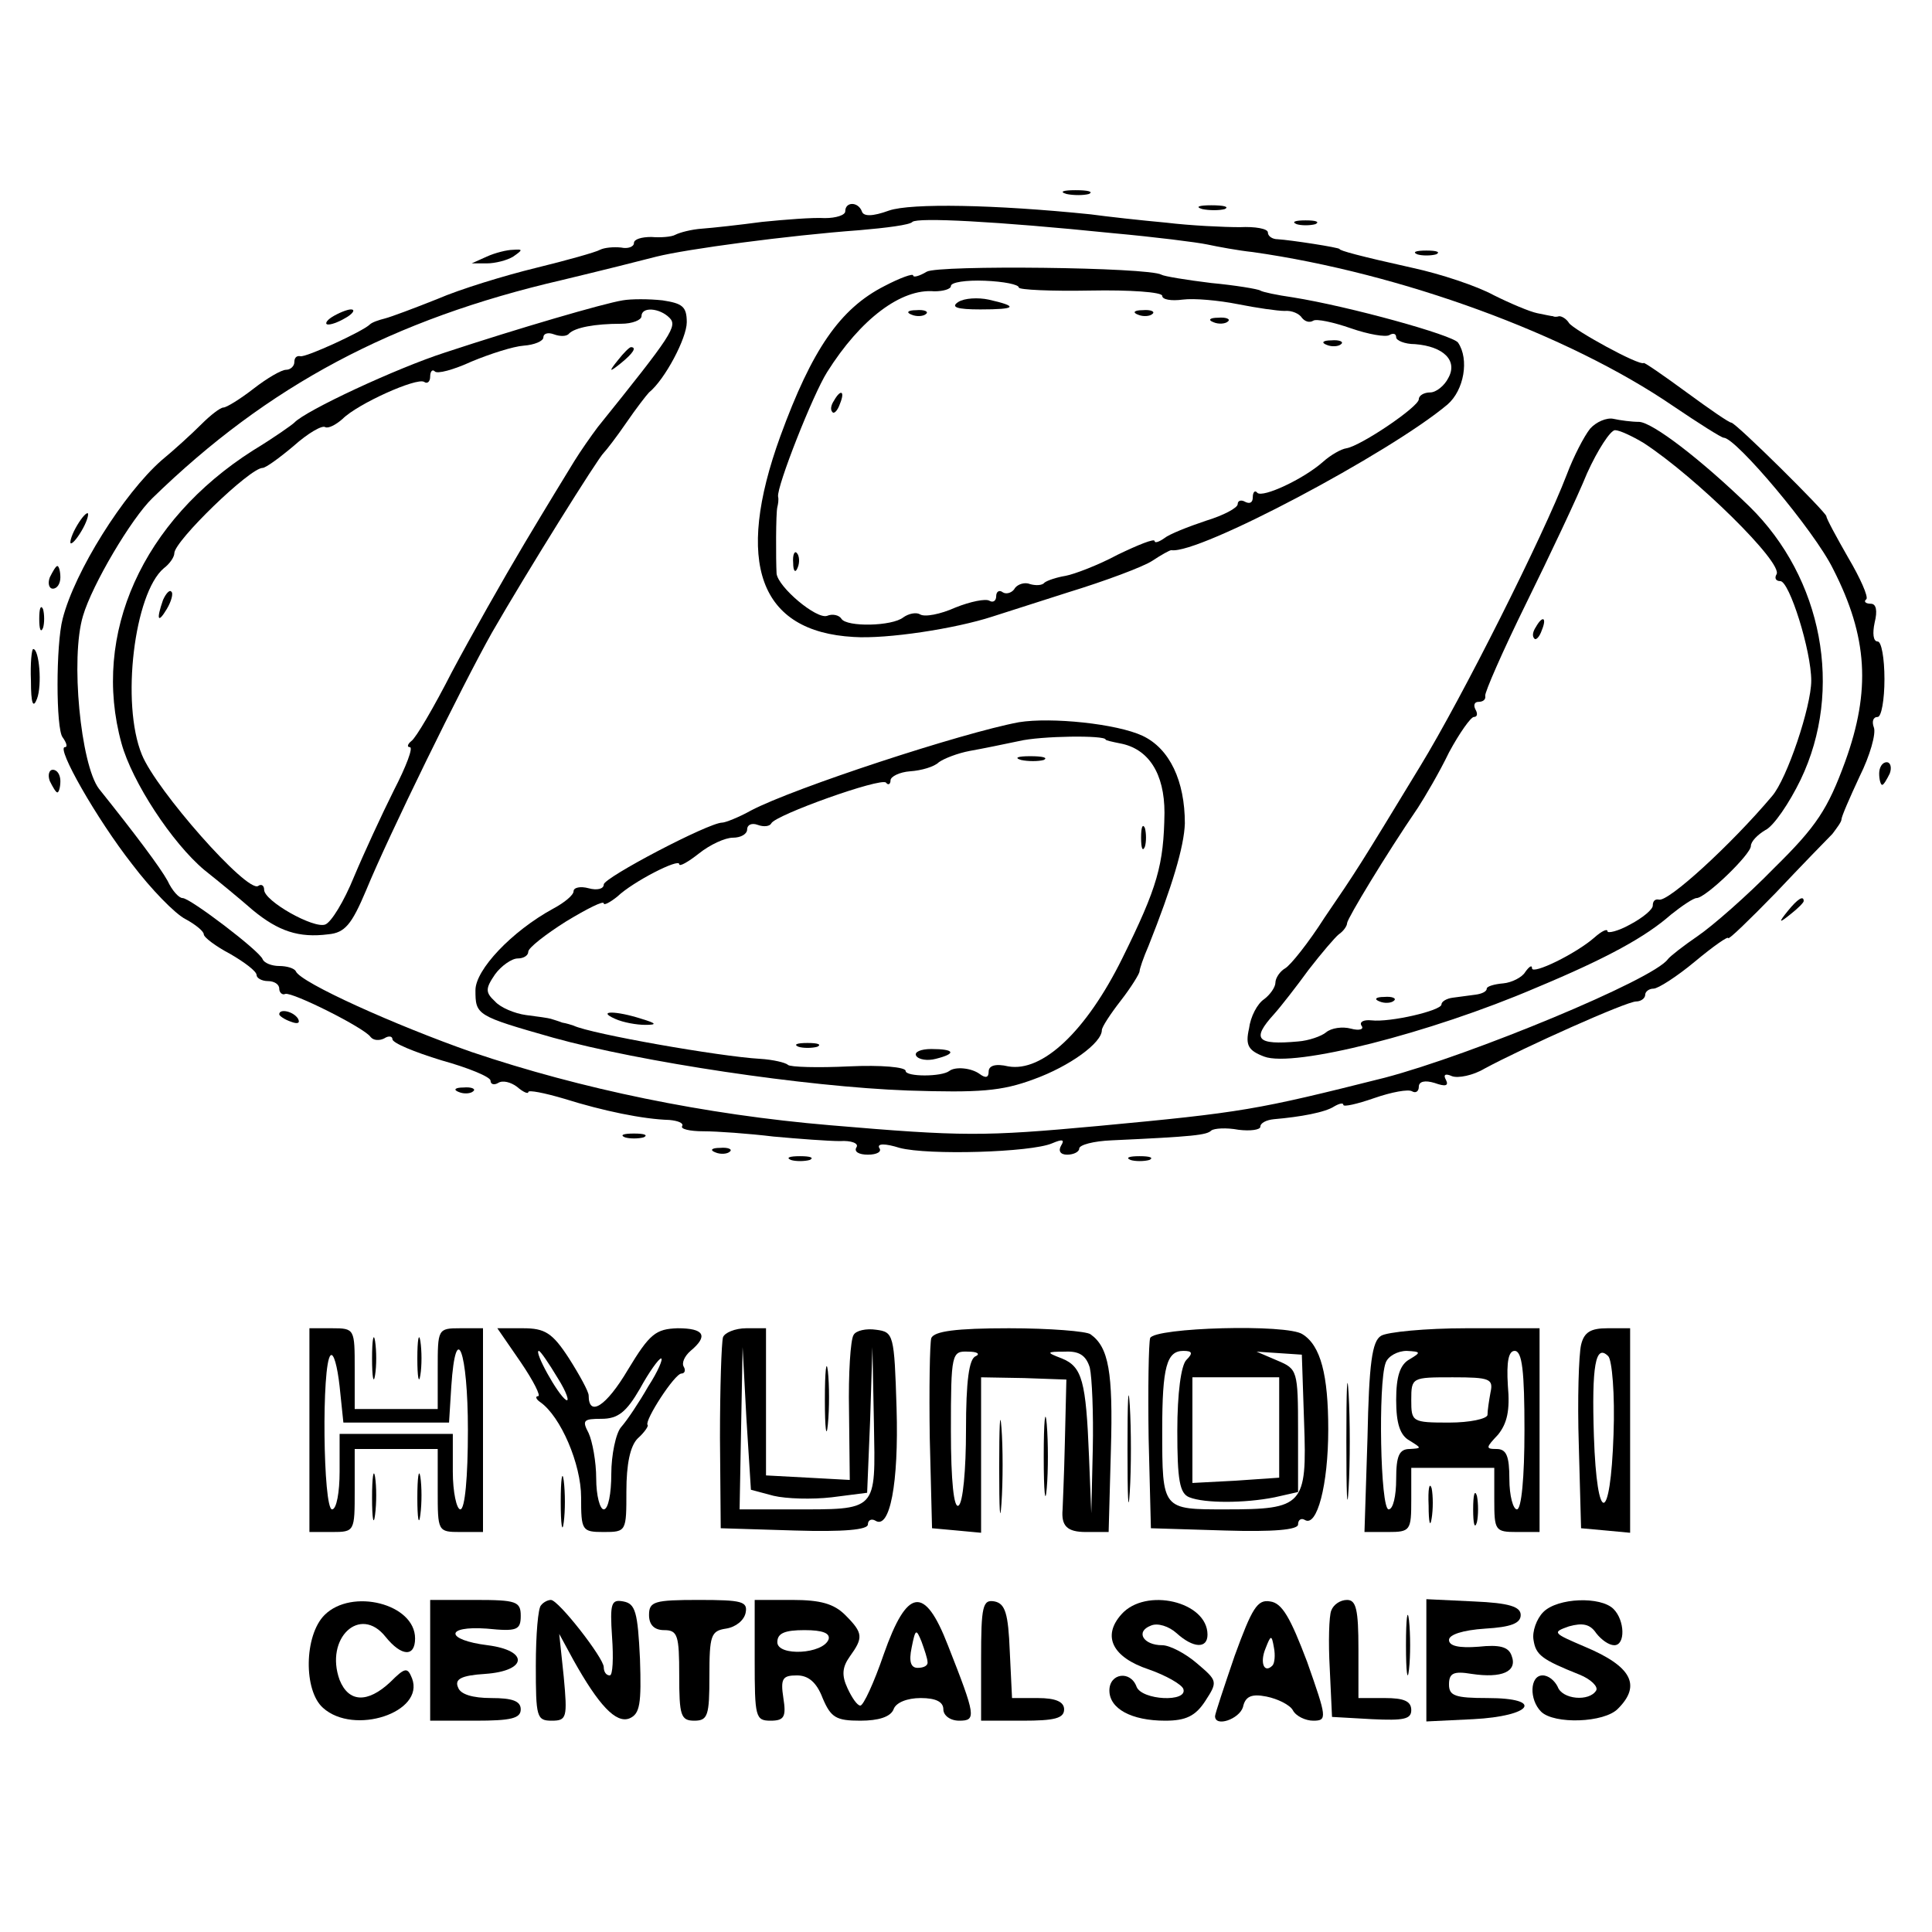 <?xml version="1.0" standalone="no"?>
<!DOCTYPE svg PUBLIC "-//W3C//DTD SVG 20010904//EN"
 "http://www.w3.org/TR/2001/REC-SVG-20010904/DTD/svg10.dtd">
<svg version="1.0" xmlns="http://www.w3.org/2000/svg"
 width="256pt" height="256pt" viewBox="0 0 256 256"
 preserveAspectRatio="xMidYMid meet">
<g transform="translate(0,256) scale(0.1,-0.1)"
fill="#000000" stroke="none">
<path d="M1413 2303 c9 -2 23 -2 30 0 6 3 -1 5 -18 5 -16 0 -22 -2 -12 -5z"/>
<path d="M1120 2280 c0 -5 -12 -9 -27 -9 -16 1 -53 -2 -83 -5 -30 -4 -66 -8
-80 -9 -14 -1 -29 -5 -35 -8 -5 -3 -20 -4 -32 -3 -13 0 -23 -3 -23 -8 0 -5 -8
-8 -17 -6 -10 1 -22 0 -28 -3 -5 -3 -44 -14 -85 -24 -41 -10 -100 -28 -130
-41 -30 -12 -62 -24 -70 -26 -8 -2 -17 -5 -20 -8 -9 -9 -85 -44 -92 -42 -5 1
-8 -2 -8 -8 0 -5 -5 -10 -11 -10 -6 0 -25 -11 -43 -25 -18 -14 -36 -25 -40
-25 -4 0 -17 -10 -29 -22 -13 -13 -36 -34 -53 -48 -50 -44 -115 -147 -131
-210 -9 -34 -9 -146 0 -157 5 -7 7 -13 3 -13 -12 0 42 -95 89 -155 25 -33 57
-66 71 -73 13 -7 24 -16 24 -20 0 -4 16 -16 35 -26 19 -11 35 -23 35 -28 0 -4
7 -8 15 -8 8 0 15 -4 15 -10 0 -5 4 -9 8 -7 9 3 105 -45 113 -57 4 -5 12 -5
18 -2 6 4 11 3 11 -1 0 -5 29 -17 65 -28 36 -10 65 -22 65 -27 0 -5 5 -6 10
-3 6 4 17 1 25 -5 8 -7 15 -10 15 -7 0 3 21 -1 48 -9 51 -16 104 -27 139 -28
11 -1 19 -4 17 -8 -3 -4 10 -7 28 -7 18 0 60 -3 93 -7 33 -3 73 -6 88 -6 15 1
25 -3 22 -8 -4 -6 3 -10 15 -10 12 0 19 4 15 9 -3 6 8 6 27 0 38 -10 174 -6
202 6 14 6 17 5 12 -3 -4 -7 -1 -12 8 -12 9 0 16 4 16 8 0 5 19 10 43 11 109
5 126 7 132 13 4 3 20 4 36 1 16 -2 29 0 29 4 0 5 8 9 18 10 35 3 68 9 80 17
7 4 12 5 12 2 0 -3 18 1 41 9 23 8 45 12 50 9 5 -3 9 0 9 6 0 7 8 9 21 5 14
-5 19 -4 15 4 -4 7 -1 9 8 5 8 -3 28 1 43 10 52 28 188 89 201 89 6 0 12 4 12
9 0 4 5 8 11 8 6 0 31 16 55 36 24 20 44 34 44 31 0 -3 28 24 63 60 34 36 68
71 75 78 6 8 12 16 12 19 0 4 11 29 24 57 14 28 22 57 19 65 -3 8 -1 14 5 14
5 0 9 23 9 50 0 28 -4 50 -9 50 -6 0 -7 11 -4 25 4 16 2 25 -5 25 -7 0 -10 3
-6 6 3 3 -8 28 -24 55 -16 28 -29 52 -29 55 0 5 -120 124 -126 124 -3 0 -29
18 -59 40 -30 22 -56 40 -57 39 -6 -4 -93 44 -99 53 -3 5 -9 9 -13 9 -3 -1 -7
-1 -8 0 -2 0 -11 2 -21 4 -10 2 -36 13 -58 24 -22 12 -70 28 -107 36 -72 16
-97 23 -97 25 0 2 -65 12 -82 13 -7 0 -13 4 -13 9 0 5 -17 8 -37 7 -21 0 -65
2 -98 6 -33 3 -78 8 -100 11 -127 13 -238 15 -267 5 -22 -8 -34 -8 -36 -1 -5
13 -22 13 -22 0z m355 -29 c55 -5 111 -12 125 -15 14 -3 41 -8 60 -10 197 -28
418 -109 557 -204 34 -23 64 -42 67 -42 16 0 120 -123 145 -174 46 -90 50
-161 16 -255 -23 -63 -38 -86 -94 -141 -36 -37 -82 -77 -101 -90 -19 -13 -37
-27 -40 -31 -19 -27 -261 -127 -375 -157 -171 -43 -188 -46 -380 -64 -152 -14
-179 -14 -355 1 -166 14 -330 48 -475 97 -100 35 -227 92 -233 107 -2 4 -12 7
-22 7 -10 0 -20 4 -22 9 -4 11 -96 81 -106 81 -5 0 -14 10 -20 23 -10 18 -43
62 -91 122 -24 32 -38 173 -21 229 12 41 64 129 92 156 153 149 318 237 543
289 50 12 106 26 125 31 40 10 174 28 269 35 35 3 67 7 70 11 7 6 109 1 266
-15z"/>
<path d="M1228 2200 c-10 -6 -18 -8 -18 -5 0 3 -17 -3 -38 -14 -59 -30 -96
-84 -138 -199 -61 -168 -28 -259 97 -266 44 -3 135 11 184 27 6 2 50 16 100
32 49 15 100 34 112 42 12 8 23 14 25 14 36 -6 290 129 366 193 22 19 29 60
14 82 -7 10 -144 48 -219 60 -21 3 -40 7 -43 9 -3 2 -33 7 -65 10 -33 4 -63 9
-66 11 -17 10 -296 13 -311 4z m122 -21 c0 -3 43 -5 95 -4 52 1 95 -2 95 -7 0
-5 12 -7 27 -5 15 2 48 -1 73 -6 25 -5 53 -9 62 -9 10 1 20 -4 23 -9 4 -5 10
-7 15 -4 4 3 27 -2 50 -10 23 -8 46 -12 51 -9 5 3 9 2 9 -3 0 -4 11 -9 25 -9
38 -3 57 -22 44 -45 -5 -10 -16 -19 -24 -19 -8 0 -15 -4 -15 -9 0 -10 -77 -62
-96 -65 -7 -1 -21 -9 -31 -18 -26 -23 -80 -48 -87 -41 -3 4 -6 1 -6 -6 0 -7
-4 -9 -10 -6 -5 3 -10 2 -10 -3 0 -5 -19 -15 -42 -22 -24 -8 -49 -18 -55 -23
-7 -5 -13 -7 -13 -4 0 4 -22 -5 -49 -18 -26 -14 -58 -26 -69 -28 -12 -2 -24
-6 -28 -9 -3 -4 -12 -4 -19 -2 -7 3 -16 0 -20 -5 -3 -6 -11 -9 -16 -6 -5 4 -9
1 -9 -5 0 -6 -4 -9 -9 -6 -5 3 -25 -1 -45 -9 -20 -9 -41 -13 -47 -9 -5 3 -15
1 -22 -4 -15 -12 -75 -13 -82 -2 -3 5 -12 7 -19 4 -14 -5 -65 38 -67 56 -1 19
-1 80 1 88 1 4 2 10 1 14 -2 13 46 135 65 165 44 70 98 111 142 107 12 0 22 3
22 7 0 5 20 8 45 7 25 -1 45 -5 45 -9z"/>
<path d="M1270 2160 c-11 -7 -2 -10 29 -10 48 0 51 4 11 13 -14 3 -32 2 -40
-3z"/>
<path d="M1208 2143 c7 -3 16 -2 19 1 4 3 -2 6 -13 5 -11 0 -14 -3 -6 -6z"/>
<path d="M1508 2143 c7 -3 16 -2 19 1 4 3 -2 6 -13 5 -11 0 -14 -3 -6 -6z"/>
<path d="M1608 2133 c7 -3 16 -2 19 1 4 3 -2 6 -13 5 -11 0 -14 -3 -6 -6z"/>
<path d="M1758 2103 c7 -3 16 -2 19 1 4 3 -2 6 -13 5 -11 0 -14 -3 -6 -6z"/>
<path d="M1105 2029 c-4 -6 -5 -12 -2 -15 2 -3 7 2 10 11 7 17 1 20 -8 4z"/>
<path d="M1051 1814 c0 -11 3 -14 6 -6 3 7 2 16 -1 19 -3 4 -6 -2 -5 -13z"/>
<path d="M825 2162 c-25 -4 -138 -37 -235 -69 -65 -21 -185 -77 -200 -93 -3
-3 -27 -20 -55 -37 -146 -93 -214 -243 -174 -388 14 -51 67 -132 110 -168 19
-15 48 -39 64 -53 34 -28 61 -37 100 -32 22 2 31 13 50 58 30 73 127 271 167
342 46 80 141 232 148 238 3 3 17 21 30 40 13 19 27 37 30 40 21 17 50 72 50
93 0 21 -6 25 -32 29 -18 2 -42 2 -53 0z m62 -23 c11 -11 4 -22 -95 -145 -9
-12 -23 -32 -31 -45 -8 -13 -38 -62 -66 -109 -28 -47 -71 -123 -96 -170 -24
-47 -48 -88 -54 -92 -5 -4 -6 -8 -2 -8 5 0 -5 -26 -21 -57 -16 -32 -40 -84
-53 -115 -13 -32 -30 -60 -38 -63 -15 -6 -81 31 -81 46 0 6 -4 8 -8 5 -15 -9
-135 127 -154 174 -28 68 -10 214 29 247 8 6 14 15 14 20 0 16 100 113 117
113 4 0 22 13 41 29 19 17 38 28 42 25 4 -2 14 3 23 11 20 20 98 55 108 49 4
-3 8 0 8 7 0 7 3 10 6 7 3 -4 25 2 49 13 24 10 55 20 69 21 14 1 26 6 26 11 0
5 6 7 14 4 8 -3 17 -3 20 1 8 8 34 13 69 13 15 0 27 5 27 10 0 13 24 11 37 -2z"/>
<path d="M819 2083 c-13 -16 -12 -17 4 -4 16 13 21 21 13 21 -2 0 -10 -8 -17
-17z"/>
<path d="M216 1765 c-9 -26 -7 -32 5 -12 6 10 9 21 6 23 -2 3 -7 -2 -11 -11z"/>
<path d="M2107 1992 c-8 -10 -22 -37 -31 -61 -31 -81 -139 -296 -194 -386 -82
-135 -84 -138 -127 -201 -21 -33 -45 -63 -52 -67 -7 -4 -13 -13 -13 -19 0 -6
-7 -16 -15 -22 -9 -6 -18 -23 -20 -39 -5 -22 -1 -29 20 -37 39 -15 220 31 360
91 96 40 146 68 179 97 15 12 30 22 34 22 12 0 72 58 72 69 0 6 9 15 19 21 11
5 32 36 47 67 57 119 29 267 -68 362 -65 63 -128 111 -146 112 -10 0 -25 2
-34 4 -9 2 -23 -4 -31 -13z m71 -19 c69 -45 185 -159 176 -174 -3 -5 -1 -9 5
-9 12 0 41 -92 41 -132 0 -34 -32 -130 -52 -153 -54 -64 -138 -141 -150 -137
-5 1 -8 -2 -8 -8 0 -5 -13 -16 -30 -25 -16 -9 -30 -12 -30 -9 0 4 -8 0 -17 -8
-25 -22 -83 -50 -83 -41 0 5 -4 2 -9 -5 -4 -7 -18 -14 -29 -15 -12 -1 -22 -4
-22 -7 0 -4 -7 -7 -15 -8 -8 -1 -22 -3 -30 -4 -8 -1 -15 -5 -15 -9 0 -8 -68
-24 -93 -21 -10 1 -16 -2 -13 -7 4 -5 -3 -7 -14 -4 -11 3 -26 1 -33 -5 -6 -5
-23 -11 -37 -12 -55 -5 -62 3 -32 36 9 10 30 37 46 59 17 22 35 43 40 47 6 4
11 11 11 15 1 7 51 90 94 153 9 14 28 46 41 73 14 26 29 47 33 47 5 0 5 5 2
10 -3 6 -1 10 4 10 6 0 10 3 9 8 -1 4 23 59 54 122 31 63 68 141 81 173 14 31
31 57 37 57 6 0 23 -8 38 -17z"/>
<path d="M2035 1729 c-4 -6 -5 -12 -2 -15 2 -3 7 2 10 11 7 17 1 20 -8 4z"/>
<path d="M1828 1233 c7 -3 16 -2 19 1 4 3 -2 6 -13 5 -11 0 -14 -3 -6 -6z"/>
<path d="M1350 1603 c-75 -14 -298 -87 -355 -117 -16 -9 -34 -16 -38 -16 -18
0 -157 -73 -157 -82 0 -6 -9 -8 -20 -5 -11 3 -20 1 -20 -4 0 -5 -12 -15 -27
-23 -55 -30 -103 -81 -103 -108 0 -33 1 -34 103 -63 115 -32 334 -65 470 -70
95 -3 124 -1 167 15 47 17 90 48 90 65 0 4 11 21 25 39 14 18 25 36 25 39 0 3
5 18 12 34 31 78 47 131 48 162 0 56 -20 99 -56 116 -34 16 -121 25 -164 18z
m115 -23 c0 -1 9 -3 19 -5 38 -7 59 -40 59 -92 -1 -69 -9 -98 -56 -193 -48
-97 -106 -151 -151 -143 -17 4 -26 1 -26 -7 0 -8 -4 -9 -12 -3 -11 8 -32 10
-40 4 -10 -8 -58 -8 -58 0 0 5 -32 8 -75 6 -41 -2 -78 -1 -81 2 -3 3 -20 7
-37 8 -53 3 -224 33 -247 44 -3 1 -9 3 -15 4 -5 2 -12 4 -15 5 -3 1 -17 3 -33
5 -15 2 -34 10 -41 18 -13 12 -13 17 0 36 8 11 22 21 30 21 8 0 14 4 14 9 0 5
23 23 50 40 28 17 50 28 50 24 0 -3 8 1 18 9 21 20 82 51 82 43 0 -4 12 3 26
14 15 12 35 21 45 21 11 0 19 5 19 11 0 6 6 9 14 6 8 -3 16 -2 18 2 5 11 145
61 152 54 3 -4 6 -2 6 3 0 5 12 11 26 12 15 1 32 6 38 12 7 5 25 12 41 15 17
3 46 9 65 13 29 7 115 8 115 2z"/>
<path d="M1353 1553 c9 -2 23 -2 30 0 6 3 -1 5 -18 5 -16 0 -22 -2 -12 -5z"/>
<path d="M1512 1450 c0 -14 2 -19 5 -12 2 6 2 18 0 25 -3 6 -5 1 -5 -13z"/>
<path d="M815 1210 c11 -5 29 -8 40 -8 16 0 15 2 -5 8 -34 11 -60 11 -35 0z"/>
<path d="M1058 1173 c6 -2 18 -2 25 0 6 3 1 5 -13 5 -14 0 -19 -2 -12 -5z"/>
<path d="M1214 1161 c3 -5 15 -7 26 -4 28 7 25 13 -6 13 -14 0 -23 -4 -20 -9z"/>
<path d="M1593 2283 c9 -2 23 -2 30 0 6 3 -1 5 -18 5 -16 0 -22 -2 -12 -5z"/>
<path d="M1718 2263 c6 -2 18 -2 25 0 6 3 1 5 -13 5 -14 0 -19 -2 -12 -5z"/>
<path d="M645 2220 l-20 -9 20 0 c11 0 27 4 35 9 13 9 13 10 0 9 -8 0 -24 -4
-35 -9z"/>
<path d="M1878 2223 c6 -2 18 -2 25 0 6 3 1 5 -13 5 -14 0 -19 -2 -12 -5z"/>
<path d="M440 2140 c-8 -5 -10 -10 -5 -10 6 0 17 5 25 10 8 5 11 10 5 10 -5 0
-17 -5 -25 -10z"/>
<path d="M100 1860 c-6 -11 -8 -20 -6 -20 3 0 10 9 16 20 6 11 8 20 6 20 -3 0
-10 -9 -16 -20z"/>
<path d="M66 1795 c-3 -8 -1 -15 4 -15 6 0 10 7 10 15 0 8 -2 15 -4 15 -2 0
-6 -7 -10 -15z"/>
<path d="M52 1740 c0 -14 2 -19 5 -12 2 6 2 18 0 25 -3 6 -5 1 -5 -13z"/>
<path d="M41 1658 c0 -31 3 -37 8 -24 7 18 3 66 -5 66 -2 0 -4 -19 -3 -42z"/>
<path d="M2490 1535 c0 -8 2 -15 4 -15 2 0 6 7 10 15 3 8 1 15 -4 15 -6 0 -10
-7 -10 -15z"/>
<path d="M66 1525 c4 -8 8 -15 10 -15 2 0 4 7 4 15 0 8 -4 15 -10 15 -5 0 -7
-7 -4 -15z"/>
<path d="M2369 1353 c-13 -16 -12 -17 4 -4 9 7 17 15 17 17 0 8 -8 3 -21 -13z"/>
<path d="M370 1216 c0 -2 7 -7 16 -10 8 -3 12 -2 9 4 -6 10 -25 14 -25 6z"/>
<path d="M608 1113 c7 -3 16 -2 19 1 4 3 -2 6 -13 5 -11 0 -14 -3 -6 -6z"/>
<path d="M828 1053 c6 -2 18 -2 25 0 6 3 1 5 -13 5 -14 0 -19 -2 -12 -5z"/>
<path d="M948 1033 c7 -3 16 -2 19 1 4 3 -2 6 -13 5 -11 0 -14 -3 -6 -6z"/>
<path d="M1048 1023 c6 -2 18 -2 25 0 6 3 1 5 -13 5 -14 0 -19 -2 -12 -5z"/>
<path d="M1498 1023 c6 -2 18 -2 25 0 6 3 1 5 -13 5 -14 0 -19 -2 -12 -5z"/>
<path d="M410 665 l0 -135 30 0 c30 0 30 1 30 55 l0 55 55 0 55 0 0 -55 c0
-54 0 -55 30 -55 l30 0 0 135 0 135 -30 0 c-30 0 -30 -1 -30 -54 l0 -53 -55 0
-55 0 0 53 c0 53 0 54 -30 54 l-30 0 0 -135z m115 10 l70 0 3 48 c6 90 22 47
22 -58 0 -63 -4 -105 -10 -105 -5 0 -10 23 -10 50 l0 50 -75 0 -75 0 0 -50 c0
-27 -4 -50 -10 -50 -12 0 -14 193 -2 204 4 4 9 -14 12 -41 l5 -48 70 0z"/>
<path d="M493 760 c0 -25 2 -35 4 -22 2 12 2 32 0 45 -2 12 -4 2 -4 -23z"/>
<path d="M553 760 c0 -25 2 -35 4 -22 2 12 2 32 0 45 -2 12 -4 2 -4 -23z"/>
<path d="M690 755 c17 -25 27 -45 23 -45 -4 0 -3 -4 3 -8 27 -19 54 -82 54
-126 0 -44 1 -46 30 -46 30 0 30 1 30 54 0 36 5 60 15 70 9 8 15 17 13 18 -4
6 36 68 45 68 4 0 6 4 3 9 -3 5 1 14 9 21 24 20 18 30 -17 30 -29 -1 -37 -7
-66 -55 -29 -49 -52 -63 -52 -34 0 5 -12 27 -26 49 -22 34 -32 40 -61 40 l-34
0 31 -45z m49 -21 c12 -19 16 -32 11 -29 -11 7 -43 65 -36 65 2 0 13 -16 25
-36z m120 -11 c-12 -21 -28 -45 -36 -54 -7 -8 -13 -37 -13 -62 0 -26 -4 -47
-10 -47 -5 0 -10 18 -10 41 0 22 -5 49 -10 60 -9 17 -7 19 17 19 22 0 33 9 51
40 12 22 25 40 28 40 3 0 -4 -17 -17 -37z"/>
<path d="M958 788 c-2 -7 -4 -67 -4 -133 l1 -120 98 -3 c65 -2 97 1 97 8 0 6
5 8 10 5 19 -12 31 49 28 149 -3 98 -4 101 -27 104 -13 2 -27 -1 -30 -7 -4 -6
-7 -51 -6 -101 l1 -91 -55 3 -56 3 0 98 0 97 -26 0 c-15 0 -29 -6 -31 -12z
m67 -210 c17 -4 51 -5 77 -2 l47 6 4 97 3 96 2 -101 c2 -118 6 -114 -110 -114
l-68 0 2 108 2 107 5 -94 6 -95 30 -8z"/>
<path d="M1234 787 c-2 -7 -3 -67 -2 -133 l3 -119 33 -3 32 -3 0 103 0 103 57
-1 56 -2 -2 -83 c-1 -46 -3 -86 -3 -89 -2 -22 6 -30 31 -30 l30 0 3 109 c3
103 -3 136 -27 153 -5 4 -54 8 -108 8 -71 0 -99 -4 -103 -13z m59 -24 c-9 -3
-13 -33 -13 -98 0 -52 -4 -97 -10 -100 -6 -4 -10 32 -10 99 0 103 1 106 23
105 12 0 16 -3 10 -6z m151 -15 c3 -13 5 -61 4 -108 l-2 -85 -3 75 c-4 100 -9
119 -36 130 -21 8 -21 9 4 9 19 1 28 -5 33 -21z"/>
<path d="M1524 787 c-2 -7 -3 -67 -2 -133 l3 -119 98 -3 c65 -2 97 1 97 8 0 6
4 9 9 6 16 -10 31 46 31 120 0 72 -10 111 -34 126 -20 14 -196 9 -202 -5z m48
-29 c-7 -7 -12 -44 -12 -94 0 -65 3 -83 16 -88 20 -8 73 -8 113 0 l31 7 0 81
c0 80 -1 82 -27 93 l-28 12 30 -2 30 -2 3 -90 c4 -110 -1 -115 -104 -115 -84
0 -84 -1 -84 105 0 84 6 105 28 105 12 0 13 -3 4 -12z m123 -90 l0 -66 -58 -4
-57 -3 0 70 0 70 58 0 57 0 0 -67z"/>
<path d="M1830 790 c-12 -7 -16 -37 -18 -135 l-4 -125 31 0 c30 0 31 2 31 43
l0 42 55 0 55 0 0 -42 c0 -41 1 -43 30 -43 l30 0 0 135 0 135 -97 0 c-54 0
-105 -5 -113 -10z m38 -31 c-13 -7 -18 -23 -18 -54 0 -31 5 -47 18 -54 16 -10
16 -10 0 -11 -14 0 -18 -9 -18 -40 0 -22 -4 -40 -10 -40 -11 0 -14 167 -4 194
3 9 16 16 28 16 19 -1 19 -2 4 -11z m152 -94 c0 -63 -4 -105 -10 -105 -5 0
-10 18 -10 40 0 31 -4 40 -17 40 -15 0 -14 2 2 19 12 15 16 32 13 65 -2 32 1
46 9 46 10 0 13 -27 13 -105z m-45 50 c-2 -11 -4 -24 -4 -30 -1 -5 -23 -10
-51 -10 -49 0 -50 1 -50 30 0 30 1 30 55 30 49 0 54 -2 50 -20z"/>
<path d="M2095 778 c-3 -13 -5 -72 -3 -133 l3 -110 33 -3 32 -3 0 135 0 136
-30 0 c-22 0 -31 -5 -35 -22z m43 -119 c-4 -119 -22 -121 -26 -2 -3 93 2 123
19 106 5 -5 9 -50 7 -104z"/>
<path d="M1093 705 c0 -38 2 -53 4 -32 2 20 2 52 0 70 -2 17 -4 1 -4 -38z"/>
<path d="M1784 650 c0 -69 1 -97 3 -62 2 34 2 90 0 125 -2 34 -3 6 -3 -63z"/>
<path d="M1494 640 c0 -63 1 -89 3 -57 2 31 2 83 0 115 -2 31 -3 5 -3 -58z"/>
<path d="M1324 615 c0 -55 1 -76 3 -47 2 29 2 74 0 100 -2 26 -3 2 -3 -53z"/>
<path d="M1383 630 c0 -47 2 -66 4 -42 2 23 2 61 0 85 -2 23 -4 4 -4 -43z"/>
<path d="M493 575 c0 -27 2 -38 4 -22 2 15 2 37 0 50 -2 12 -4 0 -4 -28z"/>
<path d="M553 575 c0 -27 2 -38 4 -22 2 15 2 37 0 50 -2 12 -4 0 -4 -28z"/>
<path d="M743 570 c0 -30 2 -43 4 -27 2 15 2 39 0 55 -2 15 -4 2 -4 -28z"/>
<path d="M1893 565 c0 -22 2 -30 4 -17 2 12 2 30 0 40 -3 9 -5 -1 -4 -23z"/>
<path d="M1952 560 c0 -19 2 -27 5 -17 2 9 2 25 0 35 -3 9 -5 1 -5 -18z"/>
<path d="M430 420 c-27 -27 -28 -100 -2 -123 41 -37 135 -6 118 39 -6 15 -9
15 -29 -5 -30 -28 -55 -27 -67 3 -20 55 27 100 61 57 21 -26 39 -27 39 -2 0
46 -84 67 -120 31z"/>
<path d="M570 360 l0 -80 60 0 c47 0 60 3 60 15 0 11 -11 15 -39 15 -25 0 -41
5 -44 14 -5 11 4 16 36 18 56 4 58 31 3 38 -56 7 -57 26 -1 22 40 -4 45 -2 45
17 0 19 -6 21 -60 21 l-60 0 0 -80z"/>
<path d="M717 433 c-4 -3 -7 -39 -7 -80 0 -68 1 -73 21 -73 20 0 21 4 16 58
l-6 57 19 -35 c33 -59 56 -84 74 -77 14 6 16 19 14 79 -3 62 -6 73 -22 76 -16
3 -18 -2 -15 -47 2 -28 1 -51 -3 -51 -5 0 -8 5 -8 11 0 12 -60 89 -70 89 -4 0
-10 -3 -13 -7z"/>
<path d="M860 420 c0 -13 7 -20 20 -20 18 0 20 -7 20 -60 0 -53 2 -60 20 -60
18 0 20 7 20 59 0 54 2 60 22 63 13 2 24 11 26 21 3 15 -5 17 -62 17 -59 0
-66 -2 -66 -20z"/>
<path d="M1000 360 c0 -75 1 -80 21 -80 18 0 21 5 17 30 -4 26 -1 30 18 30 15
0 26 -9 34 -30 11 -26 18 -30 50 -30 24 0 40 5 44 15 3 9 18 15 36 15 20 0 30
-5 30 -15 0 -8 9 -15 21 -15 23 0 22 6 -15 100 -31 80 -54 76 -85 -12 -13 -38
-27 -68 -31 -68 -4 0 -11 10 -17 23 -8 17 -7 28 3 42 18 25 18 31 -6 55 -15
15 -33 20 -70 20 l-50 0 0 -80z m98 28 c-7 -20 -68 -23 -68 -4 0 12 10 16 36
16 24 0 34 -4 32 -12z m131 -30 c1 -5 -5 -8 -13 -8 -9 0 -12 8 -8 27 5 25 6
25 13 8 4 -11 8 -23 8 -27z"/>
<path d="M1300 361 l0 -81 55 0 c42 0 55 3 55 15 0 10 -11 15 -35 15 l-34 0
-3 62 c-2 50 -6 63 -20 66 -16 3 -18 -6 -18 -77z"/>
<path d="M1486 421 c-26 -29 -12 -57 36 -73 23 -8 44 -20 46 -26 6 -18 -55
-15 -62 3 -8 22 -36 18 -36 -5 0 -24 29 -40 74 -40 27 0 40 6 53 26 17 26 16
27 -11 50 -15 13 -36 24 -46 24 -25 0 -36 18 -15 26 9 4 24 -1 34 -10 22 -20
41 -21 41 -2 0 44 -82 63 -114 27z"/>
<path d="M1636 366 c-14 -41 -26 -77 -26 -80 0 -15 32 -4 37 12 3 14 11 18 31
14 15 -3 31 -11 35 -18 4 -8 17 -14 27 -14 19 0 18 4 -8 78 -22 58 -33 78 -49
80 -17 3 -24 -9 -47 -72z m50 -13 c-11 -11 -17 4 -9 23 7 18 8 18 11 1 2 -10
1 -21 -2 -24z"/>
<path d="M1764 426 c-3 -7 -4 -42 -2 -77 l3 -64 53 -3 c42 -2 52 0 52 12 0 12
-10 16 -35 16 l-35 0 0 65 c0 52 -3 65 -15 65 -9 0 -18 -6 -21 -14z"/>
<path d="M1863 380 c0 -36 2 -50 4 -32 2 17 2 47 0 65 -2 17 -4 3 -4 -33z"/>
<path d="M1890 360 l0 -81 62 3 c78 4 95 28 19 28 -43 0 -51 3 -51 18 0 15 6
18 30 14 40 -6 61 3 53 24 -4 12 -16 15 -44 12 -26 -2 -39 1 -39 9 0 7 18 13
48 15 34 2 47 7 47 18 0 11 -15 16 -62 18 l-63 3 0 -81z"/>
<path d="M2045 424 c-9 -9 -15 -26 -13 -37 3 -20 11 -26 61 -46 15 -6 25 -16
22 -21 -9 -15 -45 -12 -51 5 -4 8 -12 15 -20 15 -17 0 -18 -32 -2 -48 17 -17
84 -15 102 4 31 31 18 56 -44 82 -42 18 -44 19 -21 27 18 5 28 3 36 -9 7 -9
17 -16 24 -16 15 0 14 33 -1 48 -17 17 -74 15 -93 -4z"/>
</g>
</svg>
